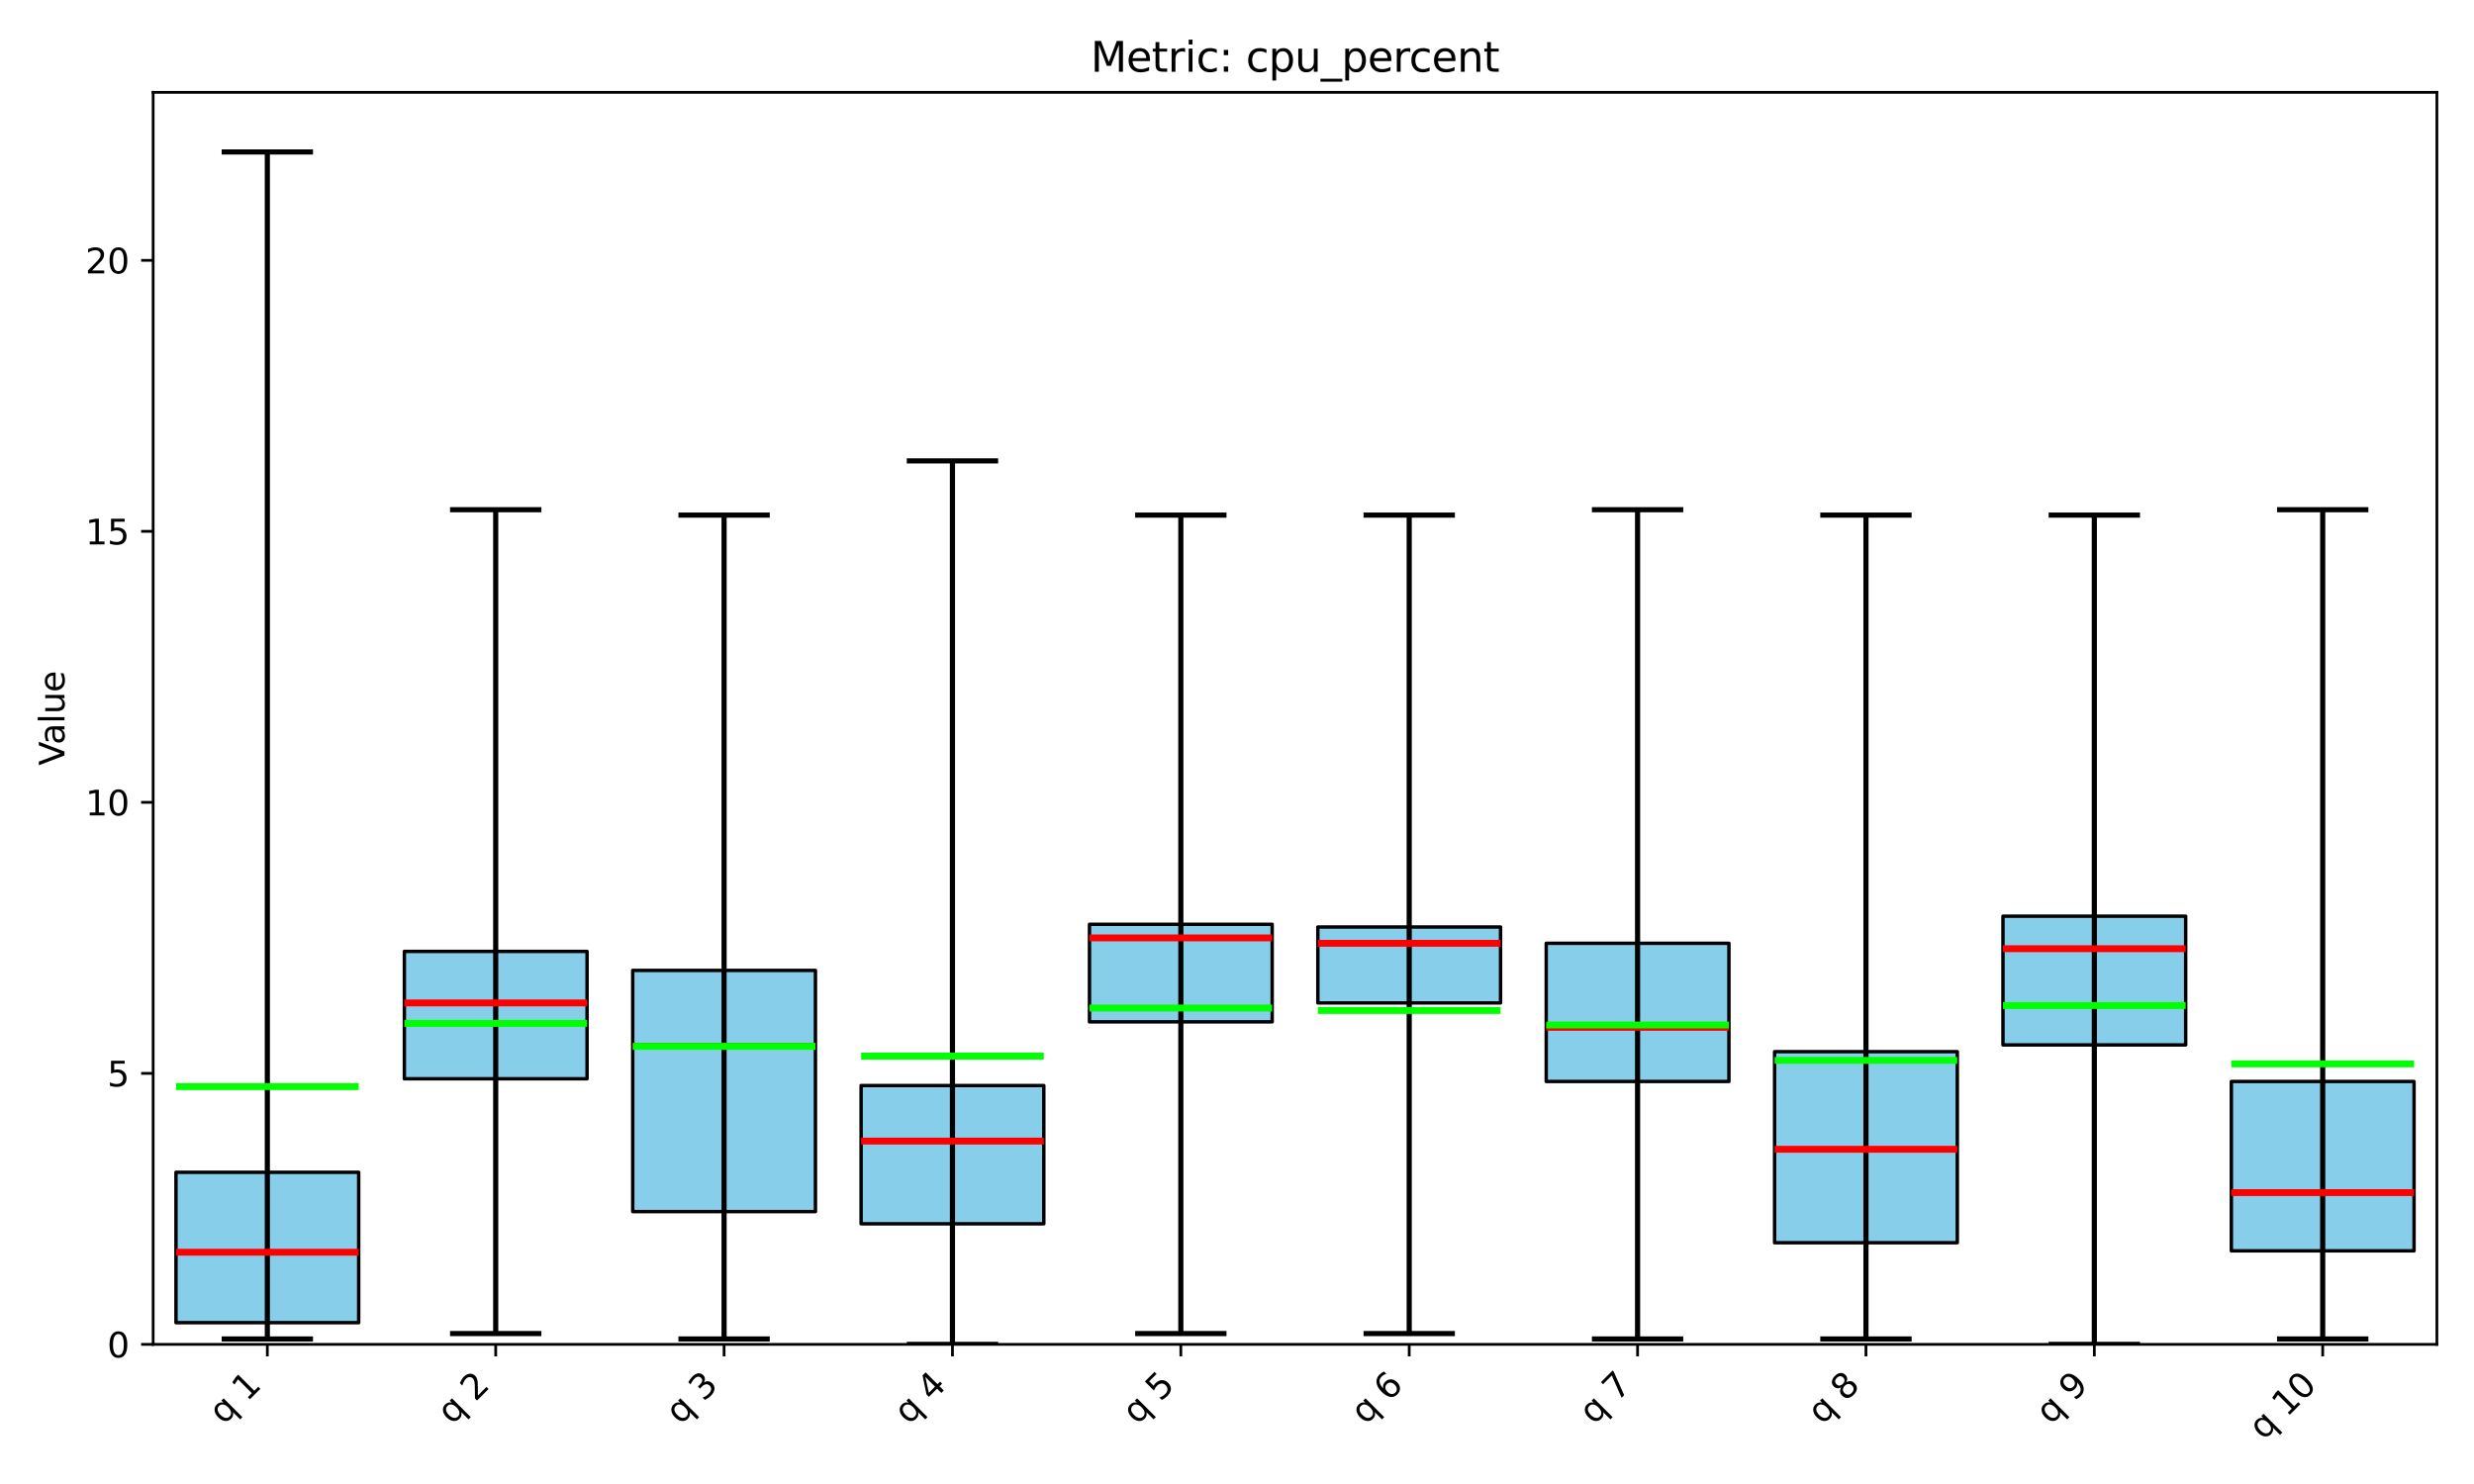 <?xml version="1.0" encoding="utf-8" standalone="no"?>
<!DOCTYPE svg PUBLIC "-//W3C//DTD SVG 1.1//EN"
  "http://www.w3.org/Graphics/SVG/1.1/DTD/svg11.dtd">
<svg xmlns:xlink="http://www.w3.org/1999/xlink" width="720pt" height="432pt" viewBox="0 0 720 432" xmlns="http://www.w3.org/2000/svg" version="1.1">
 <defs>
  <style type="text/css">*{stroke-linejoin: round; stroke-linecap: butt}</style>
 </defs>
 <g id="figure_1">
  <g id="patch_1">
   <path d="M 0 432 
L 720 432 
L 720 0 
L 0 0 
z
" style="fill: #ffffff"/>
  </g>
  <g id="axes_1">
   <g id="patch_2">
    <path d="M 44.57 391.353 
L 709.2 391.353 
L 709.2 26.88 
L 44.57 26.88 
z
" style="fill: #ffffff"/>
   </g>
   <g id="patch_3">
    <path d="M 51.216 385.042 
L 104.387 385.042 
L 104.387 341.258 
L 51.216 341.258 
z
" clip-path="url(#p1e36154e94)" style="fill: #87ceeb; stroke: #000000; stroke-linejoin: miter"/>
   </g>
   <g id="patch_4">
    <path d="M 117.679 314.041 
L 170.85 314.041 
L 170.85 276.962 
L 117.679 276.962 
z
" clip-path="url(#p1e36154e94)" style="fill: #87ceeb; stroke: #000000; stroke-linejoin: miter"/>
   </g>
   <g id="patch_5">
    <path d="M 184.142 352.697 
L 237.313 352.697 
L 237.313 282.485 
L 184.142 282.485 
z
" clip-path="url(#p1e36154e94)" style="fill: #87ceeb; stroke: #000000; stroke-linejoin: miter"/>
   </g>
   <g id="patch_6">
    <path d="M 250.605 356.247 
L 303.776 356.247 
L 303.776 316.013 
L 250.605 316.013 
z
" clip-path="url(#p1e36154e94)" style="fill: #87ceeb; stroke: #000000; stroke-linejoin: miter"/>
   </g>
   <g id="patch_7">
    <path d="M 317.068 297.474 
L 370.239 297.474 
L 370.239 269.073 
L 317.068 269.073 
z
" clip-path="url(#p1e36154e94)" style="fill: #87ceeb; stroke: #000000; stroke-linejoin: miter"/>
   </g>
   <g id="patch_8">
    <path d="M 383.531 291.952 
L 436.702 291.952 
L 436.702 269.862 
L 383.531 269.862 
z
" clip-path="url(#p1e36154e94)" style="fill: #87ceeb; stroke: #000000; stroke-linejoin: miter"/>
   </g>
   <g id="patch_9">
    <path d="M 449.994 314.83 
L 503.165 314.83 
L 503.165 274.596 
L 449.994 274.596 
z
" clip-path="url(#p1e36154e94)" style="fill: #87ceeb; stroke: #000000; stroke-linejoin: miter"/>
   </g>
   <g id="patch_10">
    <path d="M 516.457 361.77 
L 569.628 361.77 
L 569.628 306.152 
L 516.457 306.152 
z
" clip-path="url(#p1e36154e94)" style="fill: #87ceeb; stroke: #000000; stroke-linejoin: miter"/>
   </g>
   <g id="patch_11">
    <path d="M 582.92 304.18 
L 636.091 304.18 
L 636.091 266.707 
L 582.92 266.707 
z
" clip-path="url(#p1e36154e94)" style="fill: #87ceeb; stroke: #000000; stroke-linejoin: miter"/>
   </g>
   <g id="patch_12">
    <path d="M 649.383 364.136 
L 702.554 364.136 
L 702.554 314.83 
L 649.383 314.83 
z
" clip-path="url(#p1e36154e94)" style="fill: #87ceeb; stroke: #000000; stroke-linejoin: miter"/>
   </g>
   <g id="matplotlib.axis_1">
    <g id="xtick_1">
     <g id="line2d_1">
      <defs>
       <path id="mdecbdbcc90" d="M 0 0 
L 0 3.5 
" style="stroke: #000000; stroke-width: 0.8"/>
      </defs>
      <g>
       <use xlink:href="#mdecbdbcc90" x="77.802" y="391.353" style="stroke: #000000; stroke-width: 0.8"/>
      </g>
     </g>
     <g id="text_1">
      <!-- q 1 -->
      <g transform="translate(65.096 414.962) rotate(-45) scale(0.1 -0.1)">
       <defs>
        <path id="DejaVuSans-71" d="M 947 1747 
Q 947 1113 1208 752 
Q 1469 391 1925 391 
Q 2381 391 2643 752 
Q 2906 1113 2906 1747 
Q 2906 2381 2643 2742 
Q 2381 3103 1925 3103 
Q 1469 3103 1208 2742 
Q 947 2381 947 1747 
z
M 2906 525 
Q 2725 213 2448 61 
Q 2172 -91 1784 -91 
Q 1150 -91 751 415 
Q 353 922 353 1747 
Q 353 2572 751 3078 
Q 1150 3584 1784 3584 
Q 2172 3584 2448 3432 
Q 2725 3281 2906 2969 
L 2906 3500 
L 3481 3500 
L 3481 -1331 
L 2906 -1331 
L 2906 525 
z
" transform="scale(0.016)"/>
        <path id="DejaVuSans-20" transform="scale(0.016)"/>
        <path id="DejaVuSans-31" d="M 794 531 
L 1825 531 
L 1825 4091 
L 703 3866 
L 703 4441 
L 1819 4666 
L 2450 4666 
L 2450 531 
L 3481 531 
L 3481 0 
L 794 0 
L 794 531 
z
" transform="scale(0.016)"/>
       </defs>
       <use xlink:href="#DejaVuSans-71"/>
       <use xlink:href="#DejaVuSans-20" transform="translate(63.477 0)"/>
       <use xlink:href="#DejaVuSans-31" transform="translate(95.264 0)"/>
      </g>
     </g>
    </g>
    <g id="xtick_2">
     <g id="line2d_2">
      <g>
       <use xlink:href="#mdecbdbcc90" x="144.264" y="391.353" style="stroke: #000000; stroke-width: 0.8"/>
      </g>
     </g>
     <g id="text_2">
      <!-- q 2 -->
      <g transform="translate(131.559 414.962) rotate(-45) scale(0.1 -0.1)">
       <defs>
        <path id="DejaVuSans-32" d="M 1228 531 
L 3431 531 
L 3431 0 
L 469 0 
L 469 531 
Q 828 903 1448 1529 
Q 2069 2156 2228 2338 
Q 2531 2678 2651 2914 
Q 2772 3150 2772 3378 
Q 2772 3750 2511 3984 
Q 2250 4219 1831 4219 
Q 1534 4219 1204 4116 
Q 875 4013 500 3803 
L 500 4441 
Q 881 4594 1212 4672 
Q 1544 4750 1819 4750 
Q 2544 4750 2975 4387 
Q 3406 4025 3406 3419 
Q 3406 3131 3298 2873 
Q 3191 2616 2906 2266 
Q 2828 2175 2409 1742 
Q 1991 1309 1228 531 
z
" transform="scale(0.016)"/>
       </defs>
       <use xlink:href="#DejaVuSans-71"/>
       <use xlink:href="#DejaVuSans-20" transform="translate(63.477 0)"/>
       <use xlink:href="#DejaVuSans-32" transform="translate(95.264 0)"/>
      </g>
     </g>
    </g>
    <g id="xtick_3">
     <g id="line2d_3">
      <g>
       <use xlink:href="#mdecbdbcc90" x="210.727" y="391.353" style="stroke: #000000; stroke-width: 0.8"/>
      </g>
     </g>
     <g id="text_3">
      <!-- q 3 -->
      <g transform="translate(198.022 414.962) rotate(-45) scale(0.1 -0.1)">
       <defs>
        <path id="DejaVuSans-33" d="M 2597 2516 
Q 3050 2419 3304 2112 
Q 3559 1806 3559 1356 
Q 3559 666 3084 287 
Q 2609 -91 1734 -91 
Q 1441 -91 1130 -33 
Q 819 25 488 141 
L 488 750 
Q 750 597 1062 519 
Q 1375 441 1716 441 
Q 2309 441 2620 675 
Q 2931 909 2931 1356 
Q 2931 1769 2642 2001 
Q 2353 2234 1838 2234 
L 1294 2234 
L 1294 2753 
L 1863 2753 
Q 2328 2753 2575 2939 
Q 2822 3125 2822 3475 
Q 2822 3834 2567 4026 
Q 2313 4219 1838 4219 
Q 1578 4219 1281 4162 
Q 984 4106 628 3988 
L 628 4550 
Q 988 4650 1302 4700 
Q 1616 4750 1894 4750 
Q 2613 4750 3031 4423 
Q 3450 4097 3450 3541 
Q 3450 3153 3228 2886 
Q 3006 2619 2597 2516 
z
" transform="scale(0.016)"/>
       </defs>
       <use xlink:href="#DejaVuSans-71"/>
       <use xlink:href="#DejaVuSans-20" transform="translate(63.477 0)"/>
       <use xlink:href="#DejaVuSans-33" transform="translate(95.264 0)"/>
      </g>
     </g>
    </g>
    <g id="xtick_4">
     <g id="line2d_4">
      <g>
       <use xlink:href="#mdecbdbcc90" x="277.19" y="391.353" style="stroke: #000000; stroke-width: 0.8"/>
      </g>
     </g>
     <g id="text_4">
      <!-- q 4 -->
      <g transform="translate(264.485 414.962) rotate(-45) scale(0.1 -0.1)">
       <defs>
        <path id="DejaVuSans-34" d="M 2419 4116 
L 825 1625 
L 2419 1625 
L 2419 4116 
z
M 2253 4666 
L 3047 4666 
L 3047 1625 
L 3713 1625 
L 3713 1100 
L 3047 1100 
L 3047 0 
L 2419 0 
L 2419 1100 
L 313 1100 
L 313 1709 
L 2253 4666 
z
" transform="scale(0.016)"/>
       </defs>
       <use xlink:href="#DejaVuSans-71"/>
       <use xlink:href="#DejaVuSans-20" transform="translate(63.477 0)"/>
       <use xlink:href="#DejaVuSans-34" transform="translate(95.264 0)"/>
      </g>
     </g>
    </g>
    <g id="xtick_5">
     <g id="line2d_5">
      <g>
       <use xlink:href="#mdecbdbcc90" x="343.654" y="391.353" style="stroke: #000000; stroke-width: 0.8"/>
      </g>
     </g>
     <g id="text_5">
      <!-- q 5 -->
      <g transform="translate(330.948 414.962) rotate(-45) scale(0.1 -0.1)">
       <defs>
        <path id="DejaVuSans-35" d="M 691 4666 
L 3169 4666 
L 3169 4134 
L 1269 4134 
L 1269 2991 
Q 1406 3038 1543 3061 
Q 1681 3084 1819 3084 
Q 2600 3084 3056 2656 
Q 3513 2228 3513 1497 
Q 3513 744 3044 326 
Q 2575 -91 1722 -91 
Q 1428 -91 1123 -41 
Q 819 9 494 109 
L 494 744 
Q 775 591 1075 516 
Q 1375 441 1709 441 
Q 2250 441 2565 725 
Q 2881 1009 2881 1497 
Q 2881 1984 2565 2268 
Q 2250 2553 1709 2553 
Q 1456 2553 1204 2497 
Q 953 2441 691 2322 
L 691 4666 
z
" transform="scale(0.016)"/>
       </defs>
       <use xlink:href="#DejaVuSans-71"/>
       <use xlink:href="#DejaVuSans-20" transform="translate(63.477 0)"/>
       <use xlink:href="#DejaVuSans-35" transform="translate(95.264 0)"/>
      </g>
     </g>
    </g>
    <g id="xtick_6">
     <g id="line2d_6">
      <g>
       <use xlink:href="#mdecbdbcc90" x="410.116" y="391.353" style="stroke: #000000; stroke-width: 0.8"/>
      </g>
     </g>
     <g id="text_6">
      <!-- q 6 -->
      <g transform="translate(397.411 414.962) rotate(-45) scale(0.1 -0.1)">
       <defs>
        <path id="DejaVuSans-36" d="M 2113 2584 
Q 1688 2584 1439 2293 
Q 1191 2003 1191 1497 
Q 1191 994 1439 701 
Q 1688 409 2113 409 
Q 2538 409 2786 701 
Q 3034 994 3034 1497 
Q 3034 2003 2786 2293 
Q 2538 2584 2113 2584 
z
M 3366 4563 
L 3366 3988 
Q 3128 4100 2886 4159 
Q 2644 4219 2406 4219 
Q 1781 4219 1451 3797 
Q 1122 3375 1075 2522 
Q 1259 2794 1537 2939 
Q 1816 3084 2150 3084 
Q 2853 3084 3261 2657 
Q 3669 2231 3669 1497 
Q 3669 778 3244 343 
Q 2819 -91 2113 -91 
Q 1303 -91 875 529 
Q 447 1150 447 2328 
Q 447 3434 972 4092 
Q 1497 4750 2381 4750 
Q 2619 4750 2861 4703 
Q 3103 4656 3366 4563 
z
" transform="scale(0.016)"/>
       </defs>
       <use xlink:href="#DejaVuSans-71"/>
       <use xlink:href="#DejaVuSans-20" transform="translate(63.477 0)"/>
       <use xlink:href="#DejaVuSans-36" transform="translate(95.264 0)"/>
      </g>
     </g>
    </g>
    <g id="xtick_7">
     <g id="line2d_7">
      <g>
       <use xlink:href="#mdecbdbcc90" x="476.579" y="391.353" style="stroke: #000000; stroke-width: 0.8"/>
      </g>
     </g>
     <g id="text_7">
      <!-- q 7 -->
      <g transform="translate(463.874 414.962) rotate(-45) scale(0.1 -0.1)">
       <defs>
        <path id="DejaVuSans-37" d="M 525 4666 
L 3525 4666 
L 3525 4397 
L 1831 0 
L 1172 0 
L 2766 4134 
L 525 4134 
L 525 4666 
z
" transform="scale(0.016)"/>
       </defs>
       <use xlink:href="#DejaVuSans-71"/>
       <use xlink:href="#DejaVuSans-20" transform="translate(63.477 0)"/>
       <use xlink:href="#DejaVuSans-37" transform="translate(95.264 0)"/>
      </g>
     </g>
    </g>
    <g id="xtick_8">
     <g id="line2d_8">
      <g>
       <use xlink:href="#mdecbdbcc90" x="543.043" y="391.353" style="stroke: #000000; stroke-width: 0.8"/>
      </g>
     </g>
     <g id="text_8">
      <!-- q 8 -->
      <g transform="translate(530.337 414.962) rotate(-45) scale(0.1 -0.1)">
       <defs>
        <path id="DejaVuSans-38" d="M 2034 2216 
Q 1584 2216 1326 1975 
Q 1069 1734 1069 1313 
Q 1069 891 1326 650 
Q 1584 409 2034 409 
Q 2484 409 2743 651 
Q 3003 894 3003 1313 
Q 3003 1734 2745 1975 
Q 2488 2216 2034 2216 
z
M 1403 2484 
Q 997 2584 770 2862 
Q 544 3141 544 3541 
Q 544 4100 942 4425 
Q 1341 4750 2034 4750 
Q 2731 4750 3128 4425 
Q 3525 4100 3525 3541 
Q 3525 3141 3298 2862 
Q 3072 2584 2669 2484 
Q 3125 2378 3379 2068 
Q 3634 1759 3634 1313 
Q 3634 634 3220 271 
Q 2806 -91 2034 -91 
Q 1263 -91 848 271 
Q 434 634 434 1313 
Q 434 1759 690 2068 
Q 947 2378 1403 2484 
z
M 1172 3481 
Q 1172 3119 1398 2916 
Q 1625 2713 2034 2713 
Q 2441 2713 2670 2916 
Q 2900 3119 2900 3481 
Q 2900 3844 2670 4047 
Q 2441 4250 2034 4250 
Q 1625 4250 1398 4047 
Q 1172 3844 1172 3481 
z
" transform="scale(0.016)"/>
       </defs>
       <use xlink:href="#DejaVuSans-71"/>
       <use xlink:href="#DejaVuSans-20" transform="translate(63.477 0)"/>
       <use xlink:href="#DejaVuSans-38" transform="translate(95.264 0)"/>
      </g>
     </g>
    </g>
    <g id="xtick_9">
     <g id="line2d_9">
      <g>
       <use xlink:href="#mdecbdbcc90" x="609.505" y="391.353" style="stroke: #000000; stroke-width: 0.8"/>
      </g>
     </g>
     <g id="text_9">
      <!-- q 9 -->
      <g transform="translate(596.8 414.962) rotate(-45) scale(0.1 -0.1)">
       <defs>
        <path id="DejaVuSans-39" d="M 703 97 
L 703 672 
Q 941 559 1184 500 
Q 1428 441 1663 441 
Q 2288 441 2617 861 
Q 2947 1281 2994 2138 
Q 2813 1869 2534 1725 
Q 2256 1581 1919 1581 
Q 1219 1581 811 2004 
Q 403 2428 403 3163 
Q 403 3881 828 4315 
Q 1253 4750 1959 4750 
Q 2769 4750 3195 4129 
Q 3622 3509 3622 2328 
Q 3622 1225 3098 567 
Q 2575 -91 1691 -91 
Q 1453 -91 1209 -44 
Q 966 3 703 97 
z
M 1959 2075 
Q 2384 2075 2632 2365 
Q 2881 2656 2881 3163 
Q 2881 3666 2632 3958 
Q 2384 4250 1959 4250 
Q 1534 4250 1286 3958 
Q 1038 3666 1038 3163 
Q 1038 2656 1286 2365 
Q 1534 2075 1959 2075 
z
" transform="scale(0.016)"/>
       </defs>
       <use xlink:href="#DejaVuSans-71"/>
       <use xlink:href="#DejaVuSans-20" transform="translate(63.477 0)"/>
       <use xlink:href="#DejaVuSans-39" transform="translate(95.264 0)"/>
      </g>
     </g>
    </g>
    <g id="xtick_10">
     <g id="line2d_10">
      <g>
       <use xlink:href="#mdecbdbcc90" x="675.968" y="391.353" style="stroke: #000000; stroke-width: 0.8"/>
      </g>
     </g>
     <g id="text_10">
      <!-- q 10 -->
      <g transform="translate(658.764 419.461) rotate(-45) scale(0.1 -0.1)">
       <defs>
        <path id="DejaVuSans-30" d="M 2034 4250 
Q 1547 4250 1301 3770 
Q 1056 3291 1056 2328 
Q 1056 1369 1301 889 
Q 1547 409 2034 409 
Q 2525 409 2770 889 
Q 3016 1369 3016 2328 
Q 3016 3291 2770 3770 
Q 2525 4250 2034 4250 
z
M 2034 4750 
Q 2819 4750 3233 4129 
Q 3647 3509 3647 2328 
Q 3647 1150 3233 529 
Q 2819 -91 2034 -91 
Q 1250 -91 836 529 
Q 422 1150 422 2328 
Q 422 3509 836 4129 
Q 1250 4750 2034 4750 
z
" transform="scale(0.016)"/>
       </defs>
       <use xlink:href="#DejaVuSans-71"/>
       <use xlink:href="#DejaVuSans-20" transform="translate(63.477 0)"/>
       <use xlink:href="#DejaVuSans-31" transform="translate(95.264 0)"/>
       <use xlink:href="#DejaVuSans-30" transform="translate(158.887 0)"/>
      </g>
     </g>
    </g>
   </g>
   <g id="matplotlib.axis_2">
    <g id="ytick_1">
     <g id="line2d_11">
      <defs>
       <path id="m9cbc4b2fd9" d="M 0 0 
L -3.5 0 
" style="stroke: #000000; stroke-width: 0.8"/>
      </defs>
      <g>
       <use xlink:href="#m9cbc4b2fd9" x="44.57" y="391.353" style="stroke: #000000; stroke-width: 0.8"/>
      </g>
     </g>
     <g id="text_11">
      <!-- 0 -->
      <g transform="translate(31.207 395.153) scale(0.1 -0.1)">
       <use xlink:href="#DejaVuSans-30"/>
      </g>
     </g>
    </g>
    <g id="ytick_2">
     <g id="line2d_12">
      <g>
       <use xlink:href="#m9cbc4b2fd9" x="44.57" y="312.463" style="stroke: #000000; stroke-width: 0.8"/>
      </g>
     </g>
     <g id="text_12">
      <!-- 5 -->
      <g transform="translate(31.207 316.262) scale(0.1 -0.1)">
       <use xlink:href="#DejaVuSans-35"/>
      </g>
     </g>
    </g>
    <g id="ytick_3">
     <g id="line2d_13">
      <g>
       <use xlink:href="#m9cbc4b2fd9" x="44.57" y="233.573" style="stroke: #000000; stroke-width: 0.8"/>
      </g>
     </g>
     <g id="text_13">
      <!-- 10 -->
      <g transform="translate(24.845 237.372) scale(0.1 -0.1)">
       <use xlink:href="#DejaVuSans-31"/>
       <use xlink:href="#DejaVuSans-30" transform="translate(63.623 0)"/>
      </g>
     </g>
    </g>
    <g id="ytick_4">
     <g id="line2d_14">
      <g>
       <use xlink:href="#m9cbc4b2fd9" x="44.57" y="154.682" style="stroke: #000000; stroke-width: 0.8"/>
      </g>
     </g>
     <g id="text_14">
      <!-- 15 -->
      <g transform="translate(24.845 158.482) scale(0.1 -0.1)">
       <use xlink:href="#DejaVuSans-31"/>
       <use xlink:href="#DejaVuSans-35" transform="translate(63.623 0)"/>
      </g>
     </g>
    </g>
    <g id="ytick_5">
     <g id="line2d_15">
      <g>
       <use xlink:href="#m9cbc4b2fd9" x="44.57" y="75.792" style="stroke: #000000; stroke-width: 0.8"/>
      </g>
     </g>
     <g id="text_15">
      <!-- 20 -->
      <g transform="translate(24.845 79.591) scale(0.1 -0.1)">
       <use xlink:href="#DejaVuSans-32"/>
       <use xlink:href="#DejaVuSans-30" transform="translate(63.623 0)"/>
      </g>
     </g>
    </g>
    <g id="text_16">
     <!-- Value -->
     <g transform="translate(18.765 222.848) rotate(-90) scale(0.1 -0.1)">
      <defs>
       <path id="DejaVuSans-56" d="M 1831 0 
L 50 4666 
L 709 4666 
L 2188 738 
L 3669 4666 
L 4325 4666 
L 2547 0 
L 1831 0 
z
" transform="scale(0.016)"/>
       <path id="DejaVuSans-61" d="M 2194 1759 
Q 1497 1759 1228 1600 
Q 959 1441 959 1056 
Q 959 750 1161 570 
Q 1363 391 1709 391 
Q 2188 391 2477 730 
Q 2766 1069 2766 1631 
L 2766 1759 
L 2194 1759 
z
M 3341 1997 
L 3341 0 
L 2766 0 
L 2766 531 
Q 2569 213 2275 61 
Q 1981 -91 1556 -91 
Q 1019 -91 701 211 
Q 384 513 384 1019 
Q 384 1609 779 1909 
Q 1175 2209 1959 2209 
L 2766 2209 
L 2766 2266 
Q 2766 2663 2505 2880 
Q 2244 3097 1772 3097 
Q 1472 3097 1187 3025 
Q 903 2953 641 2809 
L 641 3341 
Q 956 3463 1253 3523 
Q 1550 3584 1831 3584 
Q 2591 3584 2966 3190 
Q 3341 2797 3341 1997 
z
" transform="scale(0.016)"/>
       <path id="DejaVuSans-6c" d="M 603 4863 
L 1178 4863 
L 1178 0 
L 603 0 
L 603 4863 
z
" transform="scale(0.016)"/>
       <path id="DejaVuSans-75" d="M 544 1381 
L 544 3500 
L 1119 3500 
L 1119 1403 
Q 1119 906 1312 657 
Q 1506 409 1894 409 
Q 2359 409 2629 706 
Q 2900 1003 2900 1516 
L 2900 3500 
L 3475 3500 
L 3475 0 
L 2900 0 
L 2900 538 
Q 2691 219 2414 64 
Q 2138 -91 1772 -91 
Q 1169 -91 856 284 
Q 544 659 544 1381 
z
M 1991 3584 
L 1991 3584 
z
" transform="scale(0.016)"/>
       <path id="DejaVuSans-65" d="M 3597 1894 
L 3597 1613 
L 953 1613 
Q 991 1019 1311 708 
Q 1631 397 2203 397 
Q 2534 397 2845 478 
Q 3156 559 3463 722 
L 3463 178 
Q 3153 47 2828 -22 
Q 2503 -91 2169 -91 
Q 1331 -91 842 396 
Q 353 884 353 1716 
Q 353 2575 817 3079 
Q 1281 3584 2069 3584 
Q 2775 3584 3186 3129 
Q 3597 2675 3597 1894 
z
M 3022 2063 
Q 3016 2534 2758 2815 
Q 2500 3097 2075 3097 
Q 1594 3097 1305 2825 
Q 1016 2553 972 2059 
L 3022 2063 
z
" transform="scale(0.016)"/>
      </defs>
      <use xlink:href="#DejaVuSans-56"/>
      <use xlink:href="#DejaVuSans-61" transform="translate(60.658 0)"/>
      <use xlink:href="#DejaVuSans-6c" transform="translate(121.938 0)"/>
      <use xlink:href="#DejaVuSans-75" transform="translate(149.721 0)"/>
      <use xlink:href="#DejaVuSans-65" transform="translate(213.1 0)"/>
     </g>
    </g>
   </g>
   <g id="LineCollection_1">
    <path d="M 77.802 389.776 
L 77.802 44.236 
" clip-path="url(#p1e36154e94)" style="fill: none; stroke: #000000; stroke-width: 1.5"/>
   </g>
   <g id="LineCollection_2">
    <path d="M 64.509 389.776 
L 91.094 389.776 
" clip-path="url(#p1e36154e94)" style="fill: none; stroke: #000000; stroke-width: 1.5"/>
   </g>
   <g id="LineCollection_3">
    <path d="M 64.509 44.236 
L 91.094 44.236 
" clip-path="url(#p1e36154e94)" style="fill: none; stroke: #000000; stroke-width: 1.5"/>
   </g>
   <g id="LineCollection_4">
    <path d="M 51.216 364.531 
L 104.387 364.531 
" clip-path="url(#p1e36154e94)" style="fill: none; stroke: #ff0000; stroke-width: 2"/>
   </g>
   <g id="LineCollection_5">
    <path d="M 51.216 316.324 
L 104.387 316.324 
" clip-path="url(#p1e36154e94)" style="fill: none; stroke: #00ff00; stroke-width: 2"/>
   </g>
   <g id="LineCollection_6">
    <path d="M 144.264 388.198 
L 144.264 148.371 
" clip-path="url(#p1e36154e94)" style="fill: none; stroke: #000000; stroke-width: 1.5"/>
   </g>
   <g id="LineCollection_7">
    <path d="M 130.972 388.198 
L 157.557 388.198 
" clip-path="url(#p1e36154e94)" style="fill: none; stroke: #000000; stroke-width: 1.5"/>
   </g>
   <g id="LineCollection_8">
    <path d="M 130.972 148.371 
L 157.557 148.371 
" clip-path="url(#p1e36154e94)" style="fill: none; stroke: #000000; stroke-width: 1.5"/>
   </g>
   <g id="LineCollection_9">
    <path d="M 117.679 291.952 
L 170.85 291.952 
" clip-path="url(#p1e36154e94)" style="fill: none; stroke: #ff0000; stroke-width: 2"/>
   </g>
   <g id="LineCollection_10">
    <path d="M 117.679 297.916 
L 170.85 297.916 
" clip-path="url(#p1e36154e94)" style="fill: none; stroke: #00ff00; stroke-width: 2"/>
   </g>
   <g id="LineCollection_11">
    <path d="M 210.727 389.776 
L 210.727 149.949 
" clip-path="url(#p1e36154e94)" style="fill: none; stroke: #000000; stroke-width: 1.5"/>
   </g>
   <g id="LineCollection_12">
    <path d="M 197.435 389.776 
L 224.02 389.776 
" clip-path="url(#p1e36154e94)" style="fill: none; stroke: #000000; stroke-width: 1.5"/>
   </g>
   <g id="LineCollection_13">
    <path d="M 197.435 149.949 
L 224.02 149.949 
" clip-path="url(#p1e36154e94)" style="fill: none; stroke: #000000; stroke-width: 1.5"/>
   </g>
   <g id="LineCollection_14">
    <path d="M 184.142 304.574 
L 237.313 304.574 
" clip-path="url(#p1e36154e94)" style="fill: none; stroke: #ff0000; stroke-width: 2"/>
   </g>
   <g id="LineCollection_15">
    <path d="M 184.142 304.599 
L 237.313 304.599 
" clip-path="url(#p1e36154e94)" style="fill: none; stroke: #00ff00; stroke-width: 2"/>
   </g>
   <g id="LineCollection_16">
    <path d="M 277.19 391.353 
L 277.19 134.171 
" clip-path="url(#p1e36154e94)" style="fill: none; stroke: #000000; stroke-width: 1.5"/>
   </g>
   <g id="LineCollection_17">
    <path d="M 263.898 391.353 
L 290.483 391.353 
" clip-path="url(#p1e36154e94)" style="fill: none; stroke: #000000; stroke-width: 1.5"/>
   </g>
   <g id="LineCollection_18">
    <path d="M 263.898 134.171 
L 290.483 134.171 
" clip-path="url(#p1e36154e94)" style="fill: none; stroke: #000000; stroke-width: 1.5"/>
   </g>
   <g id="LineCollection_19">
    <path d="M 250.605 332.186 
L 303.776 332.186 
" clip-path="url(#p1e36154e94)" style="fill: none; stroke: #ff0000; stroke-width: 2"/>
   </g>
   <g id="LineCollection_20">
    <path d="M 250.605 307.44 
L 303.776 307.44 
" clip-path="url(#p1e36154e94)" style="fill: none; stroke: #00ff00; stroke-width: 2"/>
   </g>
   <g id="LineCollection_21">
    <path d="M 343.654 388.198 
L 343.654 149.949 
" clip-path="url(#p1e36154e94)" style="fill: none; stroke: #000000; stroke-width: 1.5"/>
   </g>
   <g id="LineCollection_22">
    <path d="M 330.361 388.198 
L 356.946 388.198 
" clip-path="url(#p1e36154e94)" style="fill: none; stroke: #000000; stroke-width: 1.5"/>
   </g>
   <g id="LineCollection_23">
    <path d="M 330.361 149.949 
L 356.946 149.949 
" clip-path="url(#p1e36154e94)" style="fill: none; stroke: #000000; stroke-width: 1.5"/>
   </g>
   <g id="LineCollection_24">
    <path d="M 317.068 273.018 
L 370.239 273.018 
" clip-path="url(#p1e36154e94)" style="fill: none; stroke: #ff0000; stroke-width: 2"/>
   </g>
   <g id="LineCollection_25">
    <path d="M 317.068 293.442 
L 370.239 293.442 
" clip-path="url(#p1e36154e94)" style="fill: none; stroke: #00ff00; stroke-width: 2"/>
   </g>
   <g id="LineCollection_26">
    <path d="M 410.116 388.198 
L 410.116 149.949 
" clip-path="url(#p1e36154e94)" style="fill: none; stroke: #000000; stroke-width: 1.5"/>
   </g>
   <g id="LineCollection_27">
    <path d="M 396.824 388.198 
L 423.409 388.198 
" clip-path="url(#p1e36154e94)" style="fill: none; stroke: #000000; stroke-width: 1.5"/>
   </g>
   <g id="LineCollection_28">
    <path d="M 396.824 149.949 
L 423.409 149.949 
" clip-path="url(#p1e36154e94)" style="fill: none; stroke: #000000; stroke-width: 1.5"/>
   </g>
   <g id="LineCollection_29">
    <path d="M 383.531 274.596 
L 436.702 274.596 
" clip-path="url(#p1e36154e94)" style="fill: none; stroke: #ff0000; stroke-width: 2"/>
   </g>
   <g id="LineCollection_30">
    <path d="M 383.531 294.165 
L 436.702 294.165 
" clip-path="url(#p1e36154e94)" style="fill: none; stroke: #00ff00; stroke-width: 2"/>
   </g>
   <g id="LineCollection_31">
    <path d="M 476.579 389.776 
L 476.579 148.371 
" clip-path="url(#p1e36154e94)" style="fill: none; stroke: #000000; stroke-width: 1.5"/>
   </g>
   <g id="LineCollection_32">
    <path d="M 463.287 389.776 
L 489.872 389.776 
" clip-path="url(#p1e36154e94)" style="fill: none; stroke: #000000; stroke-width: 1.5"/>
   </g>
   <g id="LineCollection_33">
    <path d="M 463.287 148.371 
L 489.872 148.371 
" clip-path="url(#p1e36154e94)" style="fill: none; stroke: #000000; stroke-width: 1.5"/>
   </g>
   <g id="LineCollection_34">
    <path d="M 449.994 299.052 
L 503.165 299.052 
" clip-path="url(#p1e36154e94)" style="fill: none; stroke: #ff0000; stroke-width: 2"/>
   </g>
   <g id="LineCollection_35">
    <path d="M 449.994 298.388 
L 503.165 298.388 
" clip-path="url(#p1e36154e94)" style="fill: none; stroke: #00ff00; stroke-width: 2"/>
   </g>
   <g id="LineCollection_36">
    <path d="M 543.043 389.776 
L 543.043 149.949 
" clip-path="url(#p1e36154e94)" style="fill: none; stroke: #000000; stroke-width: 1.5"/>
   </g>
   <g id="LineCollection_37">
    <path d="M 529.75 389.776 
L 556.335 389.776 
" clip-path="url(#p1e36154e94)" style="fill: none; stroke: #000000; stroke-width: 1.5"/>
   </g>
   <g id="LineCollection_38">
    <path d="M 529.75 149.949 
L 556.335 149.949 
" clip-path="url(#p1e36154e94)" style="fill: none; stroke: #000000; stroke-width: 1.5"/>
   </g>
   <g id="LineCollection_39">
    <path d="M 516.457 334.552 
L 569.628 334.552 
" clip-path="url(#p1e36154e94)" style="fill: none; stroke: #ff0000; stroke-width: 2"/>
   </g>
   <g id="LineCollection_40">
    <path d="M 516.457 308.672 
L 569.628 308.672 
" clip-path="url(#p1e36154e94)" style="fill: none; stroke: #00ff00; stroke-width: 2"/>
   </g>
   <g id="LineCollection_41">
    <path d="M 609.505 391.353 
L 609.505 149.949 
" clip-path="url(#p1e36154e94)" style="fill: none; stroke: #000000; stroke-width: 1.5"/>
   </g>
   <g id="LineCollection_42">
    <path d="M 596.213 391.353 
L 622.798 391.353 
" clip-path="url(#p1e36154e94)" style="fill: none; stroke: #000000; stroke-width: 1.5"/>
   </g>
   <g id="LineCollection_43">
    <path d="M 596.213 149.949 
L 622.798 149.949 
" clip-path="url(#p1e36154e94)" style="fill: none; stroke: #000000; stroke-width: 1.5"/>
   </g>
   <g id="LineCollection_44">
    <path d="M 582.92 276.173 
L 636.091 276.173 
" clip-path="url(#p1e36154e94)" style="fill: none; stroke: #ff0000; stroke-width: 2"/>
   </g>
   <g id="LineCollection_45">
    <path d="M 582.92 292.727 
L 636.091 292.727 
" clip-path="url(#p1e36154e94)" style="fill: none; stroke: #00ff00; stroke-width: 2"/>
   </g>
   <g id="LineCollection_46">
    <path d="M 675.968 389.776 
L 675.968 148.371 
" clip-path="url(#p1e36154e94)" style="fill: none; stroke: #000000; stroke-width: 1.5"/>
   </g>
   <g id="LineCollection_47">
    <path d="M 662.676 389.776 
L 689.261 389.776 
" clip-path="url(#p1e36154e94)" style="fill: none; stroke: #000000; stroke-width: 1.5"/>
   </g>
   <g id="LineCollection_48">
    <path d="M 662.676 148.371 
L 689.261 148.371 
" clip-path="url(#p1e36154e94)" style="fill: none; stroke: #000000; stroke-width: 1.5"/>
   </g>
   <g id="LineCollection_49">
    <path d="M 649.383 347.175 
L 702.554 347.175 
" clip-path="url(#p1e36154e94)" style="fill: none; stroke: #ff0000; stroke-width: 2"/>
   </g>
   <g id="LineCollection_50">
    <path d="M 649.383 309.691 
L 702.554 309.691 
" clip-path="url(#p1e36154e94)" style="fill: none; stroke: #00ff00; stroke-width: 2"/>
   </g>
   <g id="patch_13">
    <path d="M 44.57 391.353 
L 44.57 26.88 
" style="fill: none; stroke: #000000; stroke-width: 0.8; stroke-linejoin: miter; stroke-linecap: square"/>
   </g>
   <g id="patch_14">
    <path d="M 709.2 391.353 
L 709.2 26.88 
" style="fill: none; stroke: #000000; stroke-width: 0.8; stroke-linejoin: miter; stroke-linecap: square"/>
   </g>
   <g id="patch_15">
    <path d="M 44.57 391.353 
L 709.2 391.353 
" style="fill: none; stroke: #000000; stroke-width: 0.8; stroke-linejoin: miter; stroke-linecap: square"/>
   </g>
   <g id="patch_16">
    <path d="M 44.57 26.88 
L 709.2 26.88 
" style="fill: none; stroke: #000000; stroke-width: 0.8; stroke-linejoin: miter; stroke-linecap: square"/>
   </g>
   <g id="text_17">
    <!-- Metric: cpu_percent -->
    <g transform="translate(317.415 20.88) scale(0.12 -0.12)">
     <defs>
      <path id="DejaVuSans-4d" d="M 628 4666 
L 1569 4666 
L 2759 1491 
L 3956 4666 
L 4897 4666 
L 4897 0 
L 4281 0 
L 4281 4097 
L 3078 897 
L 2444 897 
L 1241 4097 
L 1241 0 
L 628 0 
L 628 4666 
z
" transform="scale(0.016)"/>
      <path id="DejaVuSans-74" d="M 1172 4494 
L 1172 3500 
L 2356 3500 
L 2356 3053 
L 1172 3053 
L 1172 1153 
Q 1172 725 1289 603 
Q 1406 481 1766 481 
L 2356 481 
L 2356 0 
L 1766 0 
Q 1100 0 847 248 
Q 594 497 594 1153 
L 594 3053 
L 172 3053 
L 172 3500 
L 594 3500 
L 594 4494 
L 1172 4494 
z
" transform="scale(0.016)"/>
      <path id="DejaVuSans-72" d="M 2631 2963 
Q 2534 3019 2420 3045 
Q 2306 3072 2169 3072 
Q 1681 3072 1420 2755 
Q 1159 2438 1159 1844 
L 1159 0 
L 581 0 
L 581 3500 
L 1159 3500 
L 1159 2956 
Q 1341 3275 1631 3429 
Q 1922 3584 2338 3584 
Q 2397 3584 2469 3576 
Q 2541 3569 2628 3553 
L 2631 2963 
z
" transform="scale(0.016)"/>
      <path id="DejaVuSans-69" d="M 603 3500 
L 1178 3500 
L 1178 0 
L 603 0 
L 603 3500 
z
M 603 4863 
L 1178 4863 
L 1178 4134 
L 603 4134 
L 603 4863 
z
" transform="scale(0.016)"/>
      <path id="DejaVuSans-63" d="M 3122 3366 
L 3122 2828 
Q 2878 2963 2633 3030 
Q 2388 3097 2138 3097 
Q 1578 3097 1268 2742 
Q 959 2388 959 1747 
Q 959 1106 1268 751 
Q 1578 397 2138 397 
Q 2388 397 2633 464 
Q 2878 531 3122 666 
L 3122 134 
Q 2881 22 2623 -34 
Q 2366 -91 2075 -91 
Q 1284 -91 818 406 
Q 353 903 353 1747 
Q 353 2603 823 3093 
Q 1294 3584 2113 3584 
Q 2378 3584 2631 3529 
Q 2884 3475 3122 3366 
z
" transform="scale(0.016)"/>
      <path id="DejaVuSans-3a" d="M 750 794 
L 1409 794 
L 1409 0 
L 750 0 
L 750 794 
z
M 750 3309 
L 1409 3309 
L 1409 2516 
L 750 2516 
L 750 3309 
z
" transform="scale(0.016)"/>
      <path id="DejaVuSans-70" d="M 1159 525 
L 1159 -1331 
L 581 -1331 
L 581 3500 
L 1159 3500 
L 1159 2969 
Q 1341 3281 1617 3432 
Q 1894 3584 2278 3584 
Q 2916 3584 3314 3078 
Q 3713 2572 3713 1747 
Q 3713 922 3314 415 
Q 2916 -91 2278 -91 
Q 1894 -91 1617 61 
Q 1341 213 1159 525 
z
M 3116 1747 
Q 3116 2381 2855 2742 
Q 2594 3103 2138 3103 
Q 1681 3103 1420 2742 
Q 1159 2381 1159 1747 
Q 1159 1113 1420 752 
Q 1681 391 2138 391 
Q 2594 391 2855 752 
Q 3116 1113 3116 1747 
z
" transform="scale(0.016)"/>
      <path id="DejaVuSans-5f" d="M 3263 -1063 
L 3263 -1509 
L -63 -1509 
L -63 -1063 
L 3263 -1063 
z
" transform="scale(0.016)"/>
      <path id="DejaVuSans-6e" d="M 3513 2113 
L 3513 0 
L 2938 0 
L 2938 2094 
Q 2938 2591 2744 2837 
Q 2550 3084 2163 3084 
Q 1697 3084 1428 2787 
Q 1159 2491 1159 1978 
L 1159 0 
L 581 0 
L 581 3500 
L 1159 3500 
L 1159 2956 
Q 1366 3272 1645 3428 
Q 1925 3584 2291 3584 
Q 2894 3584 3203 3211 
Q 3513 2838 3513 2113 
z
" transform="scale(0.016)"/>
     </defs>
     <use xlink:href="#DejaVuSans-4d"/>
     <use xlink:href="#DejaVuSans-65" transform="translate(86.279 0)"/>
     <use xlink:href="#DejaVuSans-74" transform="translate(147.803 0)"/>
     <use xlink:href="#DejaVuSans-72" transform="translate(187.012 0)"/>
     <use xlink:href="#DejaVuSans-69" transform="translate(228.125 0)"/>
     <use xlink:href="#DejaVuSans-63" transform="translate(255.908 0)"/>
     <use xlink:href="#DejaVuSans-3a" transform="translate(310.889 0)"/>
     <use xlink:href="#DejaVuSans-20" transform="translate(344.58 0)"/>
     <use xlink:href="#DejaVuSans-63" transform="translate(376.367 0)"/>
     <use xlink:href="#DejaVuSans-70" transform="translate(431.348 0)"/>
     <use xlink:href="#DejaVuSans-75" transform="translate(494.824 0)"/>
     <use xlink:href="#DejaVuSans-5f" transform="translate(558.203 0)"/>
     <use xlink:href="#DejaVuSans-70" transform="translate(608.203 0)"/>
     <use xlink:href="#DejaVuSans-65" transform="translate(671.68 0)"/>
     <use xlink:href="#DejaVuSans-72" transform="translate(733.203 0)"/>
     <use xlink:href="#DejaVuSans-63" transform="translate(772.066 0)"/>
     <use xlink:href="#DejaVuSans-65" transform="translate(827.047 0)"/>
     <use xlink:href="#DejaVuSans-6e" transform="translate(888.57 0)"/>
     <use xlink:href="#DejaVuSans-74" transform="translate(951.949 0)"/>
    </g>
   </g>
  </g>
 </g>
 <defs>
  <clipPath id="p1e36154e94">
   <rect x="44.57" y="26.88" width="664.63" height="364.473"/>
  </clipPath>
 </defs>
</svg>
